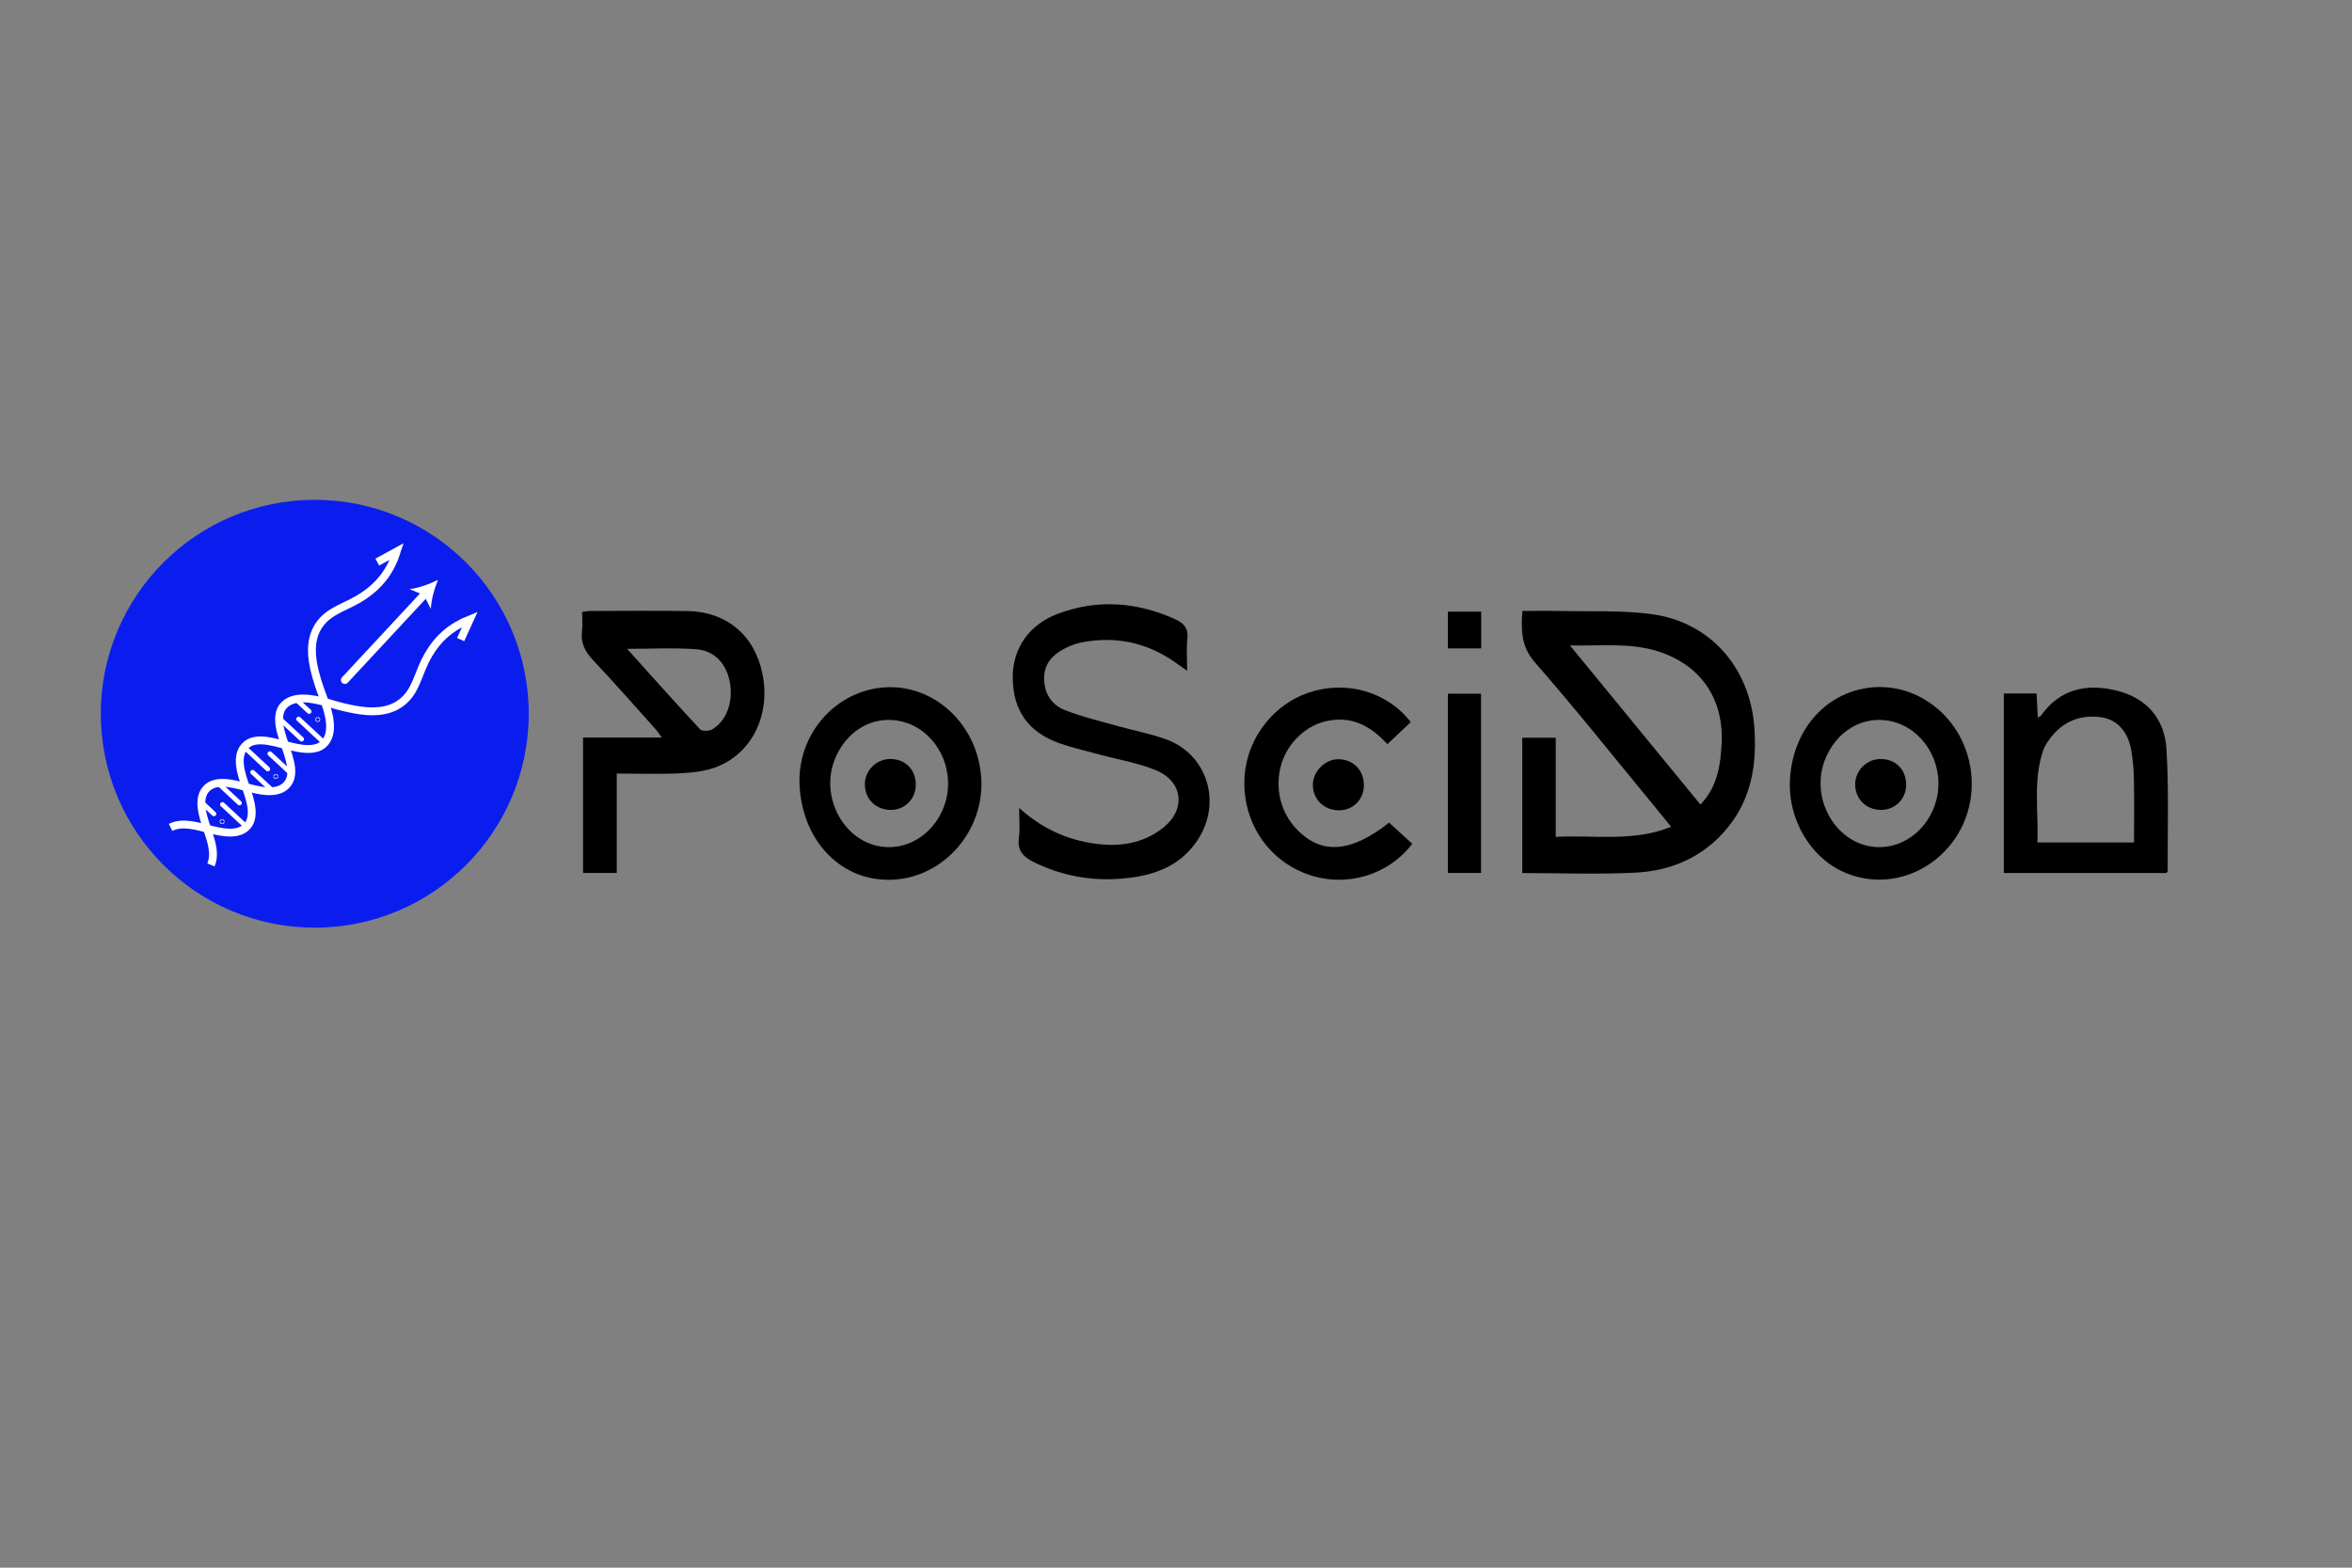 <?xml version="1.0" encoding="UTF-8"?><svg id="Layer_1" xmlns="http://www.w3.org/2000/svg" viewBox="0 0 3000 2000"><rect x="0" y="0" width="3000" height="2000" fill="#808080" stroke="none"/><defs><style>.cls-1{stroke-width:6px;}.cls-1,.cls-2{stroke-linecap:round;}.cls-1,.cls-2,.cls-3{fill:none;stroke:#fff;}.cls-1,.cls-3{stroke-miterlimit:10;}.cls-4{fill:#fff;}.cls-5{fill:#0b1dee;}.cls-2{stroke-linejoin:bevel;}.cls-2,.cls-3{stroke-width:10px;}</style></defs><circle class="cls-5" cx="401.49" cy="910.58" r="272.92"/><path class="cls-3" d="m269.09,1103.47c6.64-16.02-1.08-34.21-6.07-49.56-4.37-13.44-10.78-33.25-1.27-45.93,11.33-15.1,36.13-8.08,51.11-4.1,16.18,4.31,42.6,11.99,54.52-4.74,5.73-8.04,4.63-18.6,2.56-27.68-2.43-10.64-6.65-20.75-9.81-31.18-2.97-9.8-5.78-21.08-3.06-31.26,2.91-10.89,12.83-16.42,23.46-17.58,19.5-2.12,38.82,6.29,57.47,10.69,19.2,4.53,40.07,8.39,59.33,2.01,10.82-3.59,20-10.73,26.3-20.19,6.51-9.77,10.17-21.03,14.61-31.81,9.41-22.85,23.56-41.67,45.12-54.31,5.12-3,10.47-5.61,15.99-7.8-3.93,8.63-7.86,17.27-11.8,25.9"/><path class="cls-3" d="m217.58,1055.58c15.5-7.79,34.2-1.41,49.87,2.45,13.72,3.38,33.94,8.34,45.9-2.07,14.24-12.4,5.44-36.62.38-51.27-5.47-15.82-15.05-41.62.77-54.72,7.61-6.3,18.22-5.97,27.42-4.56,10.79,1.65,21.18,5.13,31.81,7.53,9.99,2.26,21.45,4.23,31.4.78,10.65-3.69,15.45-13.98,15.83-24.67.7-19.6-9.09-38.26-14.83-56.54-5.91-18.82-11.28-39.35-6.31-59.03,2.79-11.05,9.25-20.72,18.23-27.7,9.27-7.2,20.24-11.67,30.66-16.88,22.11-11.04,39.85-26.52,50.89-48.94,2.62-5.32,4.83-10.85,6.62-16.51-8.33,4.55-16.65,9.1-24.98,13.64"/><line class="cls-2" x1="542.67" y1="757" x2="439.83" y2="867.6"/><path class="cls-4" d="m558.7,739.76c-10.55,5.31-25.04,10.6-36.28,11.78l18.15,7.72,9.01,17.54c.36-11.3,4.58-26.13,9.12-37.04Z"/><line class="cls-1" x1="378.23" y1="892.78" x2="394.29" y2="907.71"/><line class="cls-1" x1="380.91" y1="917.34" x2="412.07" y2="946.31"/><line class="cls-1" x1="358.42" y1="918.49" x2="384.73" y2="942.96"/><line class="cls-1" x1="344.24" y1="961.53" x2="368.41" y2="984.01"/><line class="cls-1" x1="310.36" y1="952.1" x2="341.52" y2="981.07"/><line class="cls-1" x1="322.23" y1="985.2" x2="346.4" y2="1007.68"/><line class="cls-1" x1="278.81" y1="999.69" x2="305.4" y2="1024.42"/><line class="cls-1" x1="283.69" y1="1026.3" x2="314.85" y2="1055.27"/><line class="cls-1" x1="256.8" y1="1023.36" x2="272.86" y2="1038.3"/><circle class="cls-1" cx="405.27" cy="917.92" r=".13"/><circle class="cls-1" cx="351.74" cy="990.58" r=".13"/><circle class="cls-1" cx="283.31" cy="1048.18" r=".13"/><path d="m1941.67,1113.8v-172.6h42.68v126.42c49.86-2.59,98.59,6.81,147.24-12.86-7.4-9.05-13.79-16.92-20.24-24.74-50.89-61.75-100.64-124.49-153.31-184.69-17.97-20.53-17.97-41.06-16.23-65.93,16.43,0,32.22-.31,47.99.06,38.81.92,78.05-1.09,116.34,3.94,75.03,9.85,125.87,68.3,131.49,144,3.52,47.34-3.53,91.57-34.58,129.21-30.06,36.43-70.65,54.27-116.62,56.65-47.6,2.46-95.43.55-144.76.55Zm60.84-290.37c57.05,69.58,111.68,136.22,166.44,203.01,17.71-18.89,25.02-40.21,27.02-76.93,3.1-56.86-25.44-99.93-79.38-117.97-35.79-11.97-73-7.34-114.09-8.11Z"/><path d="m786.69,986.9v126.77h-43v-172.72h100.36c-3.43-4.75-5.18-7.68-7.42-10.18-26.56-29.6-52.74-59.56-80.05-88.46-10.36-10.96-16.1-22.04-14.25-37.2.95-7.77.17-15.75.17-24.35,4-.53,7.09-1.3,10.18-1.31,41.21-.07,82.44-.52,123.64.09,50.38.76,85.98,30.7,96.09,79.6,10.61,51.33-11.82,100.14-56.89,118.71-14.67,6.05-31.7,7.82-47.8,8.66-26.1,1.37-52.32.37-81.03.37Zm13.18-159.13c31.58,35.07,61.95,69.21,93.09,102.64,2.48,2.66,11.32,2.45,15.28.19,18.46-10.51,27.35-35.56,22.7-60.39-4.3-23.01-19.33-40.14-42.71-41.92-28.58-2.18-57.45-.52-88.37-.52Z"/><path d="m1299.92,1030.72c29.64,26.71,61.37,40.78,96.99,45.64,31.2,4.26,61.07-.13,86.48-20.18,29.59-23.35,25.87-59.03-9.03-73.52-22.65-9.41-47.54-13.41-71.41-19.92-17.13-4.67-34.54-8.56-51.27-14.41-40.03-14-59.65-42.06-59.91-83.66-.23-37.65,20.86-68.25,58.75-82.14,50.44-18.48,100.18-14.38,148.81,7.6,10.85,4.9,16.74,11.75,15.2,24.89-1.43,12.26-.31,24.82-.31,40.78-7.9-5.59-12.61-9.05-17.43-12.33-35.89-24.39-75.23-32.2-117.72-23.78-6.36,1.26-12.67,3.58-18.53,6.38-15.57,7.44-27.76,18.36-28.66,36.76-.96,19.63,8.07,35.7,25.95,42.88,21.53,8.65,44.44,13.96,66.86,20.3,20.67,5.85,42,9.75,62.15,16.98,53.04,19.02,72.07,80.5,41.07,128.16-19.76,30.38-49.45,43.49-83.44,48.25-43.17,6.04-84.85.33-124.51-18.88-13.88-6.72-22.84-14.57-20.35-31.85,1.63-11.31.31-23.04.31-37.96Z"/><path d="m2763.08,1113.79h-207.18v-229.06h41.72c.53,9.9,1.07,19.9,1.66,30.8,1.86-1.14,3.23-1.54,3.88-2.45,24.08-33.86,57.47-41.37,95.66-32.26,39.23,9.36,62.26,36.1,64.58,75.19,3.06,51.69,1.26,103.66,1.5,155.52,0,.36-.55.72-1.82,2.27Zm-41.09-39.01c0-28.01.38-54.63-.16-81.23-.25-12.57-1.46-25.24-3.65-37.61-4-22.56-18.03-37.85-37.13-40.72-23.76-3.57-44.8,2.77-61.14,20.74-5.86,6.44-11.34,14.19-14.08,22.32-12.86,38.1-5.47,77.3-7.11,116.51h123.28Z"/><path d="m1019.91,1003.16c-3.94-65.47,45.29-122.44,109.14-126.27,63.8-3.83,118.93,48.71,122.59,116.84,3.56,66.04-46.96,124.44-111.13,128.47-64.94,4.08-116.24-46.56-120.6-119.05Zm113.63,77.6c33.43.17,63.28-24.09,72.86-59.23,11.14-40.86-10.55-85.03-48.48-98.74-36.77-13.29-74.91,4.48-91.87,42.82-23.16,52.35,13.49,114.88,67.49,115.15Z"/><path d="m2514.98,999.97c.09,84.63-82.43,144.2-158.66,114.53-45.63-17.76-76.2-68.04-73.18-120.36,3.29-56.88,37.6-101.69,87.48-114.25,73.22-18.43,144.27,40.67,144.35,120.08Zm-117.61,80.79c33.32-.08,63.13-24.71,72.4-59.83,10.81-40.95-11.18-84.89-49.24-98.37-36.22-12.83-73.86,4.69-90.96,42.34-23.92,52.68,13.12,115.99,67.8,115.86Z"/><path d="m1771.86,1049.5c9.8,8.96,19.69,18,29.49,26.96-30.56,40.16-83.91,55.87-131.73,39.56-49.8-16.98-82.41-63.22-82.46-116.94-.05-51.93,33.5-98.97,82.41-115.56,47.33-16.05,100.15-1.07,129.83,37.76-9.59,9.06-19.3,18.23-29.72,28.06-18.13-19.42-38.48-32.82-65.35-31.13-20.49,1.29-37.88,9.94-51.82,25.01-29.25,31.61-28.98,81.99.44,113.6,31.56,33.9,69.35,31.72,118.9-7.32Z"/><path d="m1889.08,1113.65h-42.29v-228.65h42.29v228.65Z"/><path d="m1708.24,1033.75c-19,.17-33.3-13.32-33.69-31.8-.38-17.44,15.38-33.53,32.67-33.36,18.81.18,32.37,13.95,32.45,32.97.07,18.16-13.47,32.03-31.43,32.2Z"/><path d="m1889.29,827.21h-42.51v-46.88h42.51v46.88Z"/><path d="m1168.12,1000.67c.13,18.09-13.45,32.3-31.16,32.59-19.54.32-34.06-13.82-33.84-32.97.2-17.45,14.76-31.92,32.21-32,19.07-.09,32.65,13.32,32.79,32.38Z"/><path d="m2431.33,1001.73c-.25,17.85-14.4,31.71-32.23,31.56-18.86-.16-32.83-14.09-32.79-32.66.05-18.08,15.15-32.74,33.28-32.32,19.01.45,32,14.13,31.74,33.42Z"/></svg>